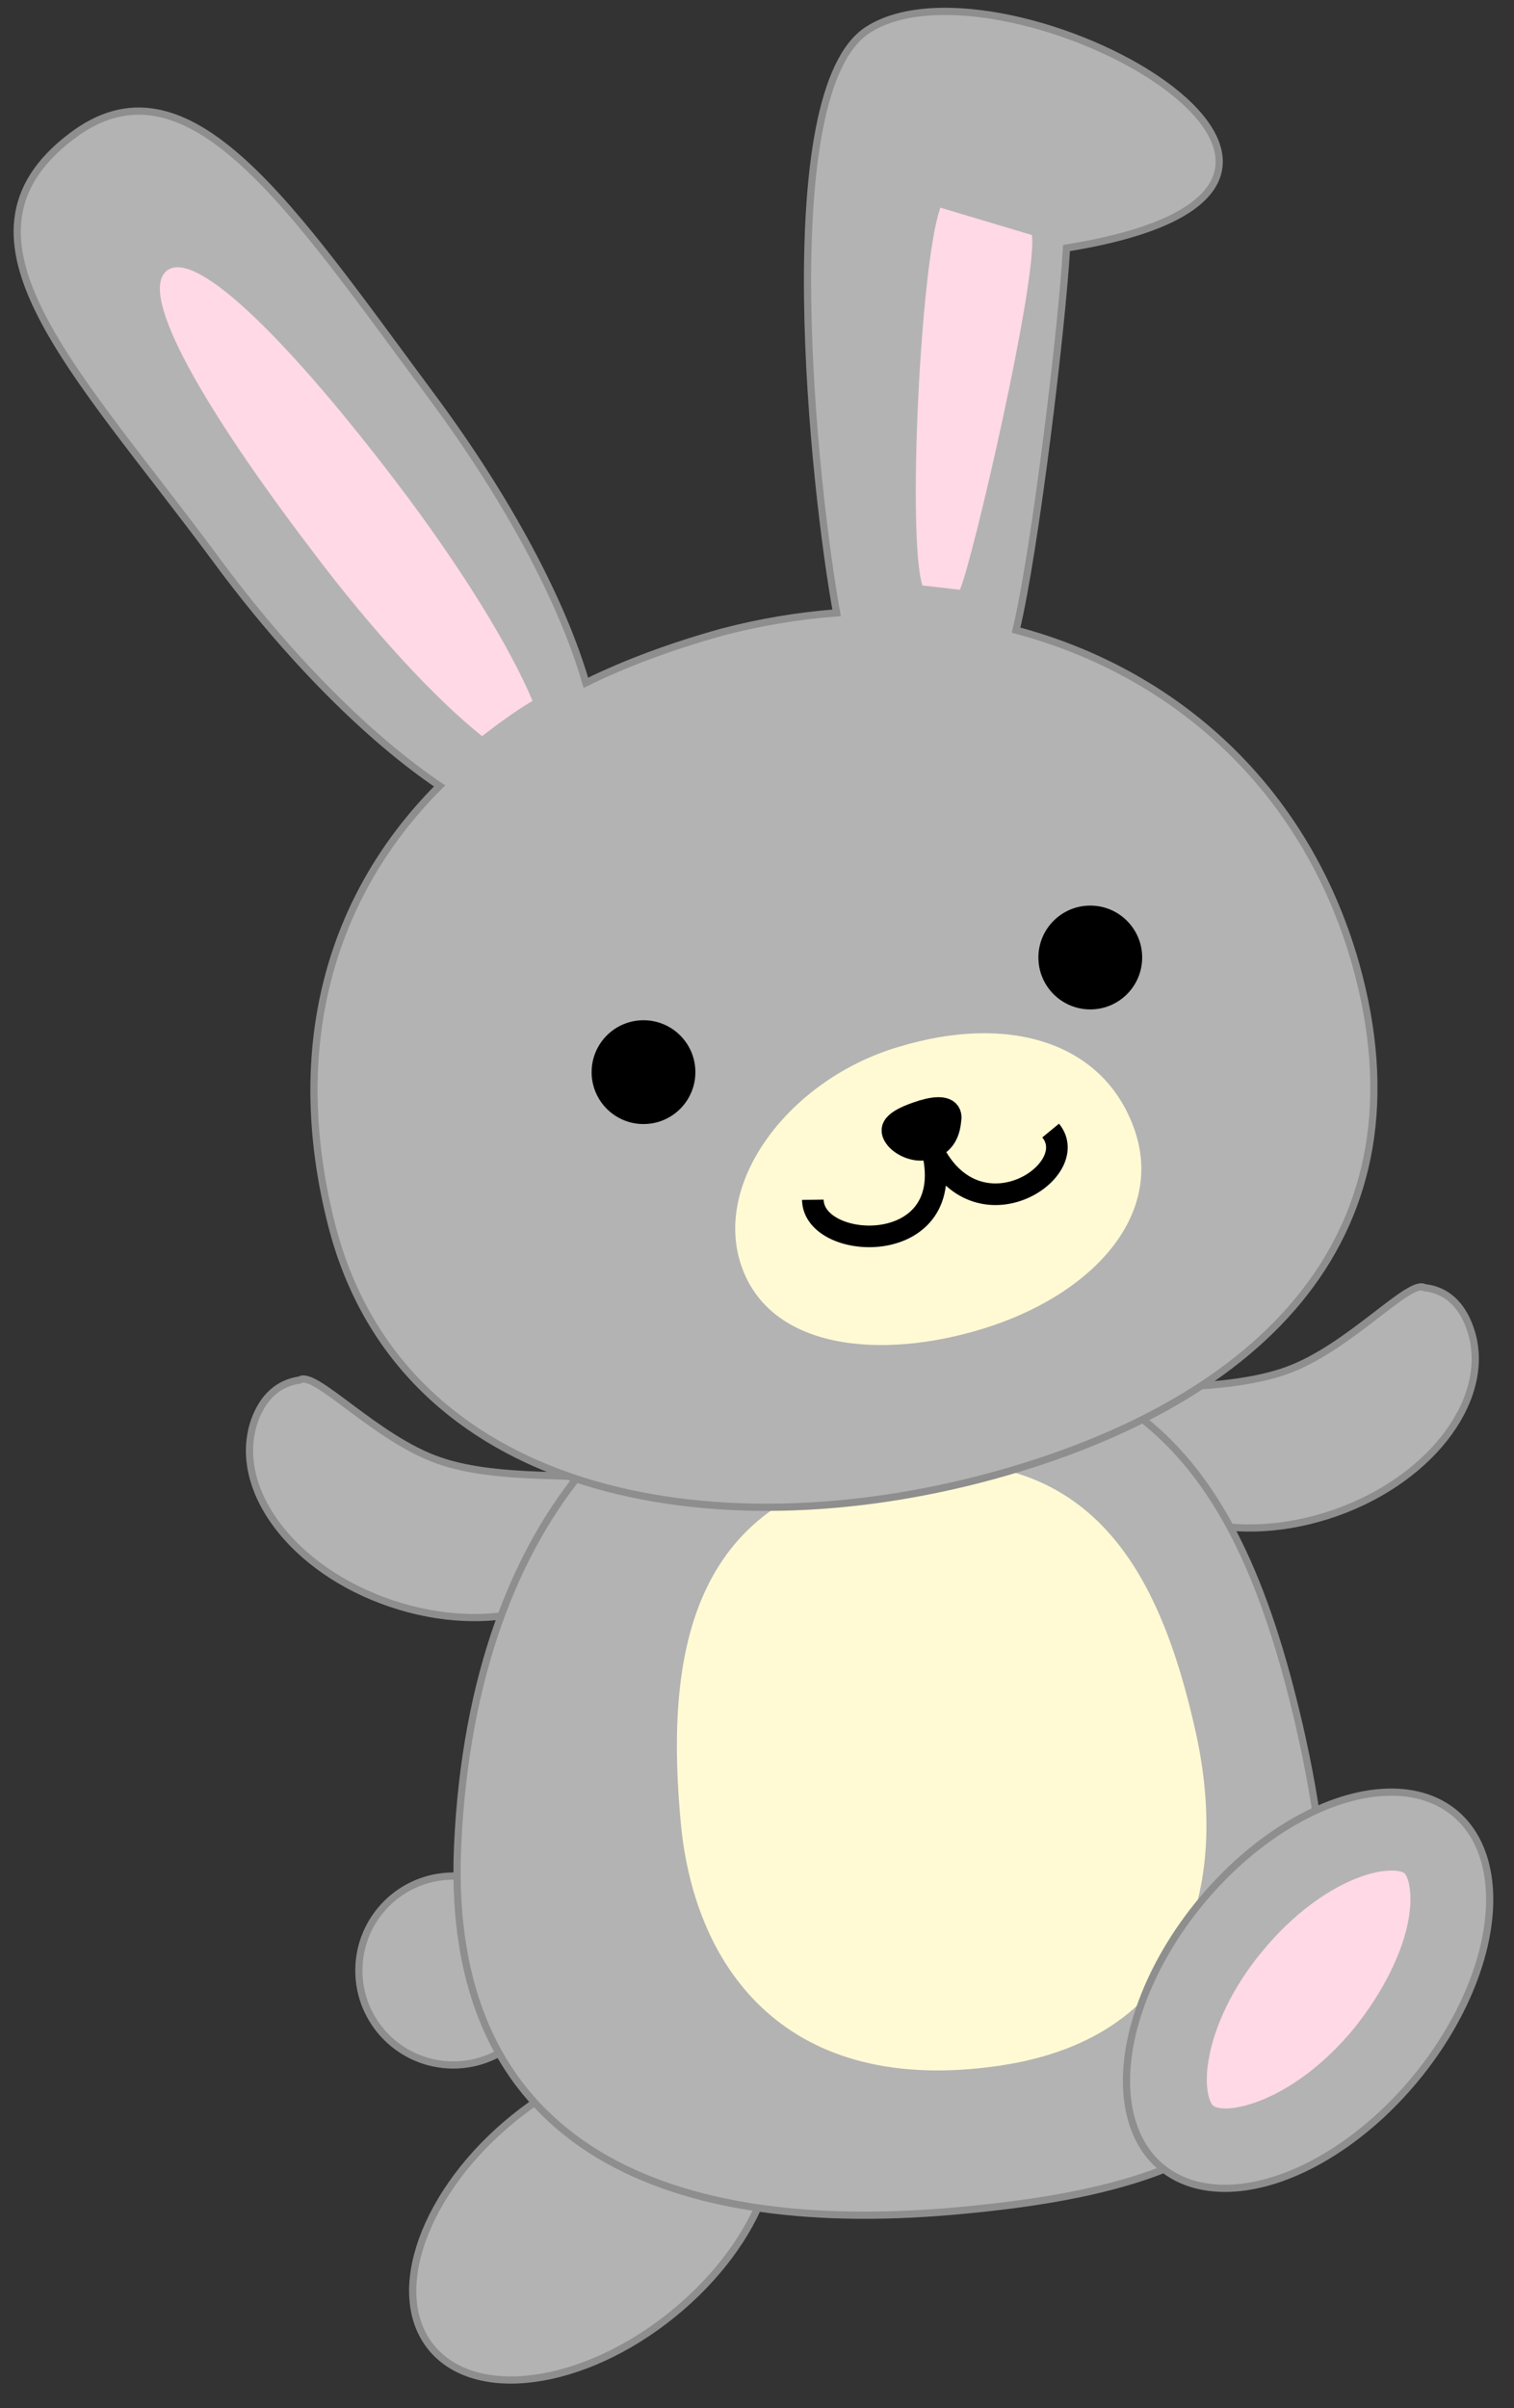 <?xml version="1.0" encoding="utf-8"?>
<!-- Generator: Adobe Illustrator 22.0.1, SVG Export Plug-In . SVG Version: 6.00 Build 0)  -->
<svg version="1.1" id="dance" xmlns="http://www.w3.org/2000/svg" xmlns:xlink="http://www.w3.org/1999/xlink" x="0px" y="0px"
	 viewBox="0 0 210.1 334" style="enable-background:new 0 0 210.1 334;" xml:space="preserve">
<rect x="0" y="0" width="210.1" height="334" fill="#333333" stroke="none"/>
<style type="text/css">
	.st0{fill:#B3B3B3;stroke:#8E8E8E;stroke-miterlimit:10;}
	.st1{fill:#FFFAD4;}
	.st2{fill:#FFD9E5;}
	.st3{stroke:#000000;stroke-width:3;stroke-miterlimit:10;}
	.st4{fill:none;stroke:#000000;stroke-width:3;stroke-miterlimit:10;}
</style>
<g>
	<path class="st0" d="M156.2,193.4c1.1-1.5,13.6-0.2,22.3-3.3c8.7-3.1,17.1-12.8,19.2-11.5c2.9,0.3,5.1,2.2,6.3,5.6
		c3.3,9.3-5,20.8-18.6,25.6s-27.3,1.2-30.6-8.1C153.5,198.1,154.1,195.3,156.2,193.4z"/>
	
		<ellipse transform="matrix(0.778 -0.629 0.629 0.778 -174.933 120.005)" class="st0" cx="82.2" cy="307.3" rx="28.9" ry="17.5"/>
	<path class="st0" d="M83.3,205.5c-1.1-1.5-13.6,0.1-22.3-2.9c-8.8-3-17.3-12.6-19.4-11.2c-2.9,0.4-5.1,2.3-6.3,5.7
		c-3.2,9.4,5.3,20.7,19,25.3s27.3,0.8,30.5-8.6C86.1,210.2,85.5,207.4,83.3,205.5z"/>
	<g id="body">
		<circle class="st0" cx="62.9" cy="273.3" r="13.1"/>
		<path class="st0" d="M63.5,256.1c-1.8,40.9,27.8,54.1,68.5,50.6c40.7-3.5,59.7-15.5,48.7-65.6c-9-40.6-24.2-54.7-62.2-55.3
			C91.2,185.5,65.6,209,63.5,256.1z"/>
		<path class="st1" d="M94.5,253.1c2,20.3,14.9,37.7,44.2,33.4c27.2-4,31.7-26.3,27.2-46.4c-4.9-21.9-14.5-41.5-44.1-36.4
			C95,208.4,92.4,231.1,94.5,253.1z"/>
	</g>
	<g id="rabbit_head">
		<path class="st0" d="M29.9,77.5C10.5,51.3-8.5,33,9.8,19C26.1,6.4,40.6,29,60,55.1c10.6,14.3,18.1,28.5,21.3,39.6
			c5.7-2.8,12-5.1,18.8-7c5.3-1.4,10.7-2.3,16-2.7c-3.1-16.9-9.1-72.4,4.4-80.9c18.8-11.9,80.9,21.7,27.5,30.3
			c-0.6,10.9-4.4,42.3-7,53c21.9,5.8,40.1,21.7,47.1,46.2c10.6,37.5-12.8,60.8-50.4,71.1c-38.9,10.6-82.1,2.9-91.7-34.9
			c-6.2-24.4-0.3-45.5,15-60.8C51.5,102.6,40.2,91.5,29.9,77.5z"/>
		<path class="st2" d="M43.1,76.1C28.8,57.3,18.9,40.7,23.2,37.5c4.2-3.1,17.6,10.7,31.9,29.5C64,78.7,70.8,89.8,73.9,97.2
			c-2.5,1.5-4.8,3.2-7,4.9C60.6,97.1,51.8,87.7,43.1,76.1z"/>
		<path class="st2" d="M130.5,28.8c-2.8,7.7-4.6,45.9-2.5,52.4l5.2,0.6c1.7-3.7,10.8-43,10-49.2L130.5,28.8z"/>
		<circle cx="151.3" cy="132.8" r="7.2"/>
		<circle cx="89.3" cy="148.7" r="7.2"/>
		<g>
			<path class="st1" d="M103,175.9c4.4,11.9,20.8,12.7,34.9,7.9c14.3-4.9,23.8-15.7,19.4-27.5c-4.4-11.9-17.5-15.7-32.6-11.1
				C109.7,149.6,98.6,164,103,175.9z"/>
			<g>
				<path class="st3" d="M124.4,158c0.8,0.9,2.8,2,4.9,1.2c2.1-0.7,2.5-2.7,2.6-3.9c0.2-1.2-0.6-2.4-4.6-1
					C123.2,155.7,123.5,156.9,124.4,158z"/>
				<path class="st4" d="M145.8,156.8c4.6,5.6-10.3,15.4-16.5,2.4c4.1,15.4-16.4,14.5-16.5,7.2"/>
			</g>
		</g>
	</g>
	<g>
		
			<ellipse transform="matrix(0.638 -0.77 0.77 0.638 -146.715 239.765)" class="st0" cx="181.5" cy="275.9" rx="31.9" ry="19.3"/>
		<path class="st2" d="M195.5,266c0.6-3.6-0.1-5.7-0.6-6.2c-0.5-0.4-2.6-0.7-5.8,0.4c-4.7,1.6-9.8,5.4-13.9,10.4
			c-4,4.8-6.7,10.3-7.5,15.2c-0.6,3.6,0.1,5.7,0.6,6.2c1.6,1.4,11-0.2,19.7-10.8C191.9,276.3,194.7,270.8,195.5,266
			C195.5,266,195.5,266,195.5,266z"/>
	</g>
</g>
</svg>
